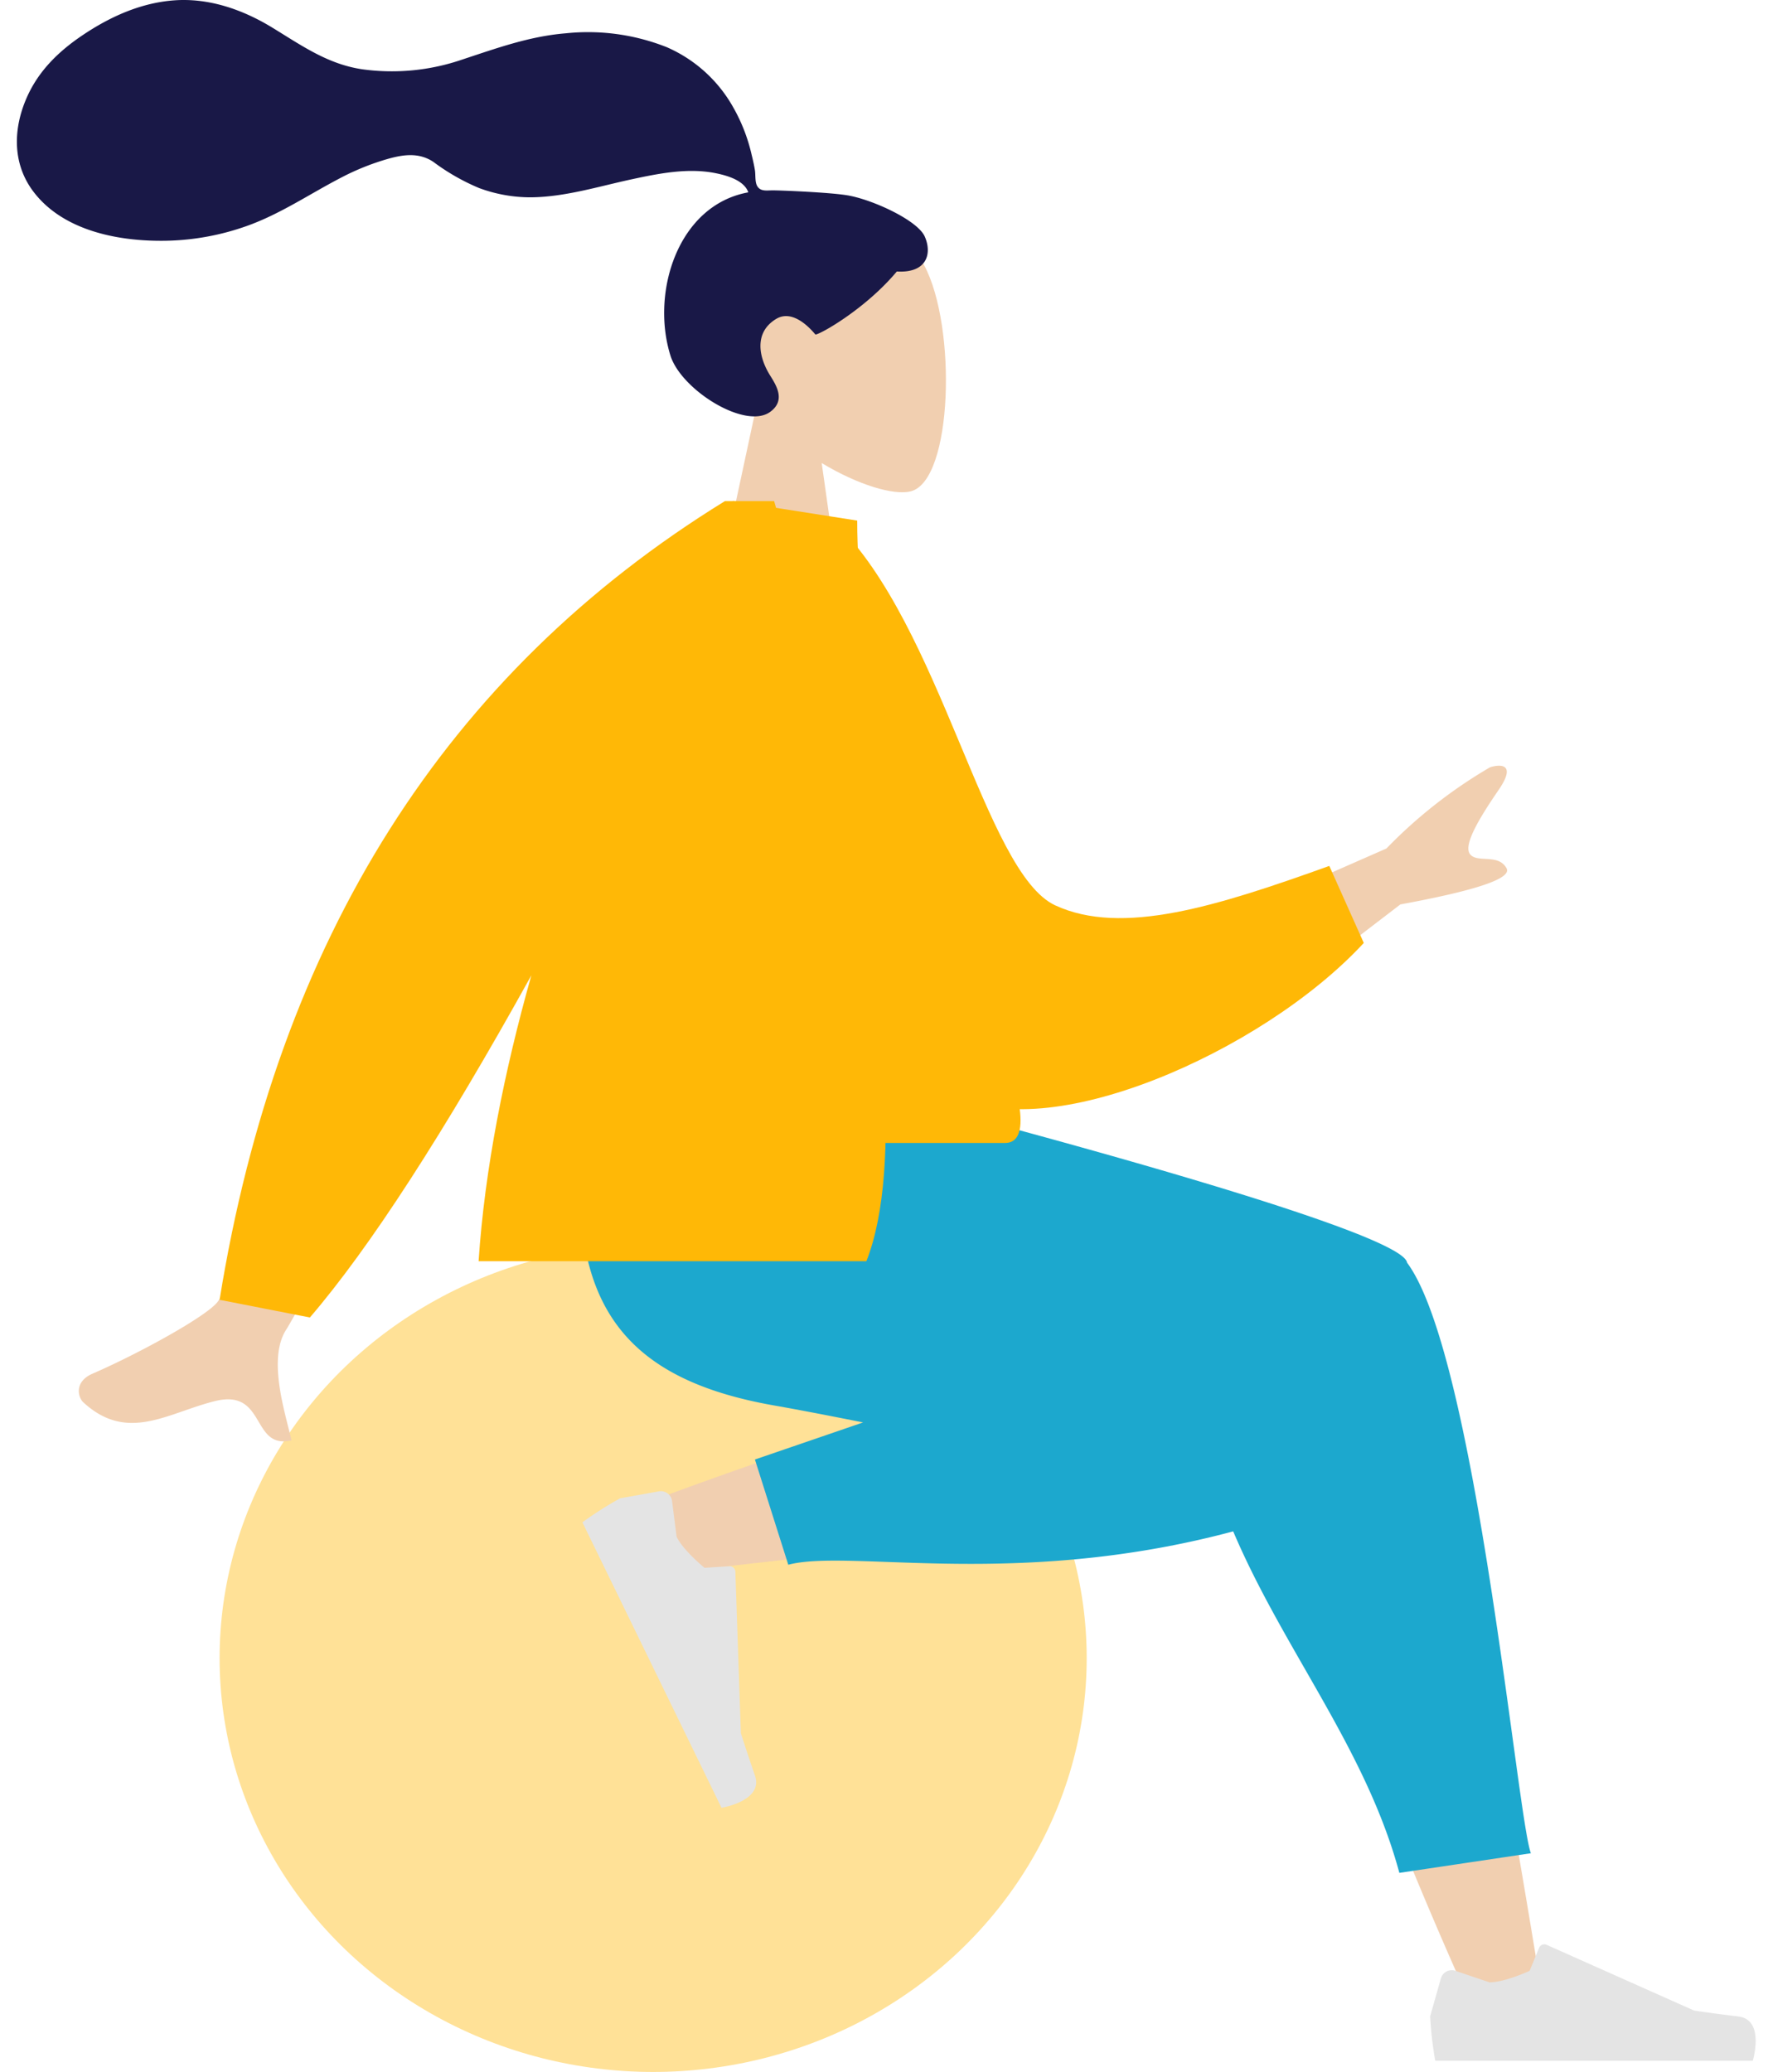 <svg data-name="A Human/Standing" xmlns="http://www.w3.org/2000/svg" width="314" height="368"><g data-name="Head/Front"><path data-name="Head" d="M126 111l8.262-38.51c-4.607-5.409-7.726-12.038-7.205-19.465 1.5-21.4 31.292-16.692 37.086-5.891s5.107 38.2-2.382 40.129c-2.987.77-9.349-1.116-15.825-5.019L150 111z" fill="#f1cfb0"/><path d="M150.464 34.685c-3.163-.519-11.68-.875-13.251-.875-1 0-2.091.229-2.686-.692-.487-.755-.308-2.031-.454-2.907-.169-1.017-.408-2.022-.651-3.023a30.741 30.741 0 00-3.192-8.109 24.924 24.924 0 00-11.814-10.7 37.937 37.937 0 00-17.936-2.463c-6.437.522-12.265 2.647-18.343 4.647a38.442 38.442 0 01-17.916 1.725c-6.1-.938-10.715-4.246-15.863-7.385C43.089 1.688 37.066-.414 30.835.069 25.02.52 19.659 2.922 14.85 6.129c-4.5 3-8.212 6.612-10.308 11.695C2.287 23.291 2.289 29.292 6 34.123c5.375 7 15.352 8.814 23.654 8.634A45.193 45.193 0 0043.7 40.183c6.046-2.126 11.27-5.731 16.926-8.655a44.044 44.044 0 018.274-3.311c2.791-.788 5.539-1.15 8.066.536a38.091 38.091 0 008.126 4.647 26.206 26.206 0 009.166 1.646c6.081-.047 12.075-1.942 17.981-3.211 4.816-1.035 9.969-2.066 14.879-1.071 2.049.415 5.041 1.272 5.781 3.4-12.454 2.257-17.346 17.66-13.835 28.967 1.895 6.1 13.286 13.237 17.715 10.029 2.806-2.033 1.1-4.7 0-6.463-2.111-3.373-2.834-7.707 1.073-10.055 3.37-2.026 6.913 2.785 6.98 2.779.926-.073 8.929-4.6 14.443-11.2 5.439.322 6.265-3.264 4.966-6.2s-9.407-6.621-13.777-7.336z" fill="#191847"/></g><g data-name="Bottom/Skinny Jeans 1"><ellipse data-name="Ballsy Ball" cx="77" cy="73.5" rx="77" ry="73.5" transform="translate(39 221)" fill="#ffe197"/><path d="M235.71 290.58c-6.368-22.307-11.213-41.937-12.437-49.268-2.92-17.48 22.461-18.5 25.816-9.811 5.078 13.149 13.943 56.351 24.594 121.606l-12.175 3.552c-12.811-28.357-22.078-53.051-25.798-66.079zm-122.822-22.914c11.756-4.647 52.924-19.189 72.779-23.3a1059.54 1059.54 0 0116.435-3.273c15.454-2.95 23.46 24.929 8.576 27.071-37.067 5.33-89.616 10.839-94.112 11.458a5.731 5.731 0 01-.778.053c-5.901.001-9.981-9.209-2.9-12.009z" fill="#f1cfb0"/><path data-name="Leg Back" d="M211.76 236.729a13 13 0 01-.172-3.313L148 201.047V194h7.562s92.277 23.513 94.307 30.137c.014.047.027.093.038.14l.093.125c12.191 16.767 19.493 98.624 21.89 104.753l-23.362 3.486C239.591 299.5 211 276.418 211.76 236.729z" fill="#1ca8ce"/><path data-name="Leg Front" d="M134.077 259.228l19.206-6.588c-5.817-1.164-11.176-2.2-15.76-3.008-29.614-5.194-38.249-21.046-33.143-55.632h54.562c8.913 2.561 55.232 21.985 79.265 32.316 15.906 6.838 10.892 31.488 1.884 37.9a.879.879 0 01-.5.781C206.268 278.811 177.732 278.14 159 277.47c-8.509-.3-15-.609-19 .443z" fill="#1ca8ce"/><path d="M119.357 266.599a2 2 0 00-2.336-1.717l-6.881 1.23a64.243 64.243 0 00-6.703 4.267l24.703 50.704s7.498-1.206 5.944-5.72-2.506-7.533-2.506-7.533l-.975-28.683a1 1 0 00-1.062-.965l-4.413.276s-3.76-3.046-4.96-5.51z" fill="#e4e4e4" data-name="Right Shoe"/><g data-name="Right Shoe"><path data-name="shoe" d="M258.474 350.033a2 2 0 00-2.566 1.348L254 358.106a64.242 64.242 0 00.9 7.894h56.4s2.2-7.268-2.538-7.848-7.87-1.047-7.87-1.047l-26.212-11.686a1 1 0 00-1.332.532l-1.685 4.088s-4.385 2.046-7.127 2.046z" fill="#e4e4e4"/></g></g><g data-name="Body/Long Sleeve 1"><path data-name="Skin" d="M45.789 252.268c-1.363-2.293-2.913-4.586-7.622-3.416-8.4 2.087-15.528 7.442-23.363.22-.963-.887-1.669-3.663 1.616-5.087 8.18-3.548 20.272-10.185 22.232-12.767q4.011-5.274 24.856-60.218L84 175.066q-30.912 57.608-33.155 61.065c-3.365 5.185-.225 14.687.934 19.691a6.313 6.313 0 01-1.427.178c-2.466 0-3.452-1.866-4.563-3.732zM210 166.617l36.234-15.917a85.87 85.87 0 0118.389-14.418c1.768-.563 4.787-.733 1.565 3.974s-6.4 9.8-5.112 11.45 5.017-.171 6.49 2.511q1.474 2.682-18.859 6.417l-27.137 20.805z" fill="#f1cfb0"/><path data-name="Coat Back" d="M139.695 94.331l8.645-1.484c18.833 18.264 26.523 62.148 39.073 67.955 11.864 5.49 28.687.173 48.674-7.006l6.124 13.682c-18.162 19.655-56.86 36.262-72.544 26.782-25.08-15.15-30.876-69.274-29.972-99.929z" fill="#ffb806"/><path d="M102 203h76.511c3.5 0 2.837-5.048 2.332-7.6-5.832-29.4-28.602-61.088-28.602-102.939L130.172 89C111.917 118.358 105.6 154.5 102 203z" fill="#ffb806"/><path data-name="Coat Front" d="M39 230.859Q54.5 134.756 128.748 89h8.738s29.719 101.306 16.386 135H85c1.09-16.437 4.583-33.819 9.369-50.767q-23.4 42.2-39.332 60.767z" fill="#ffb806"/></g></svg>